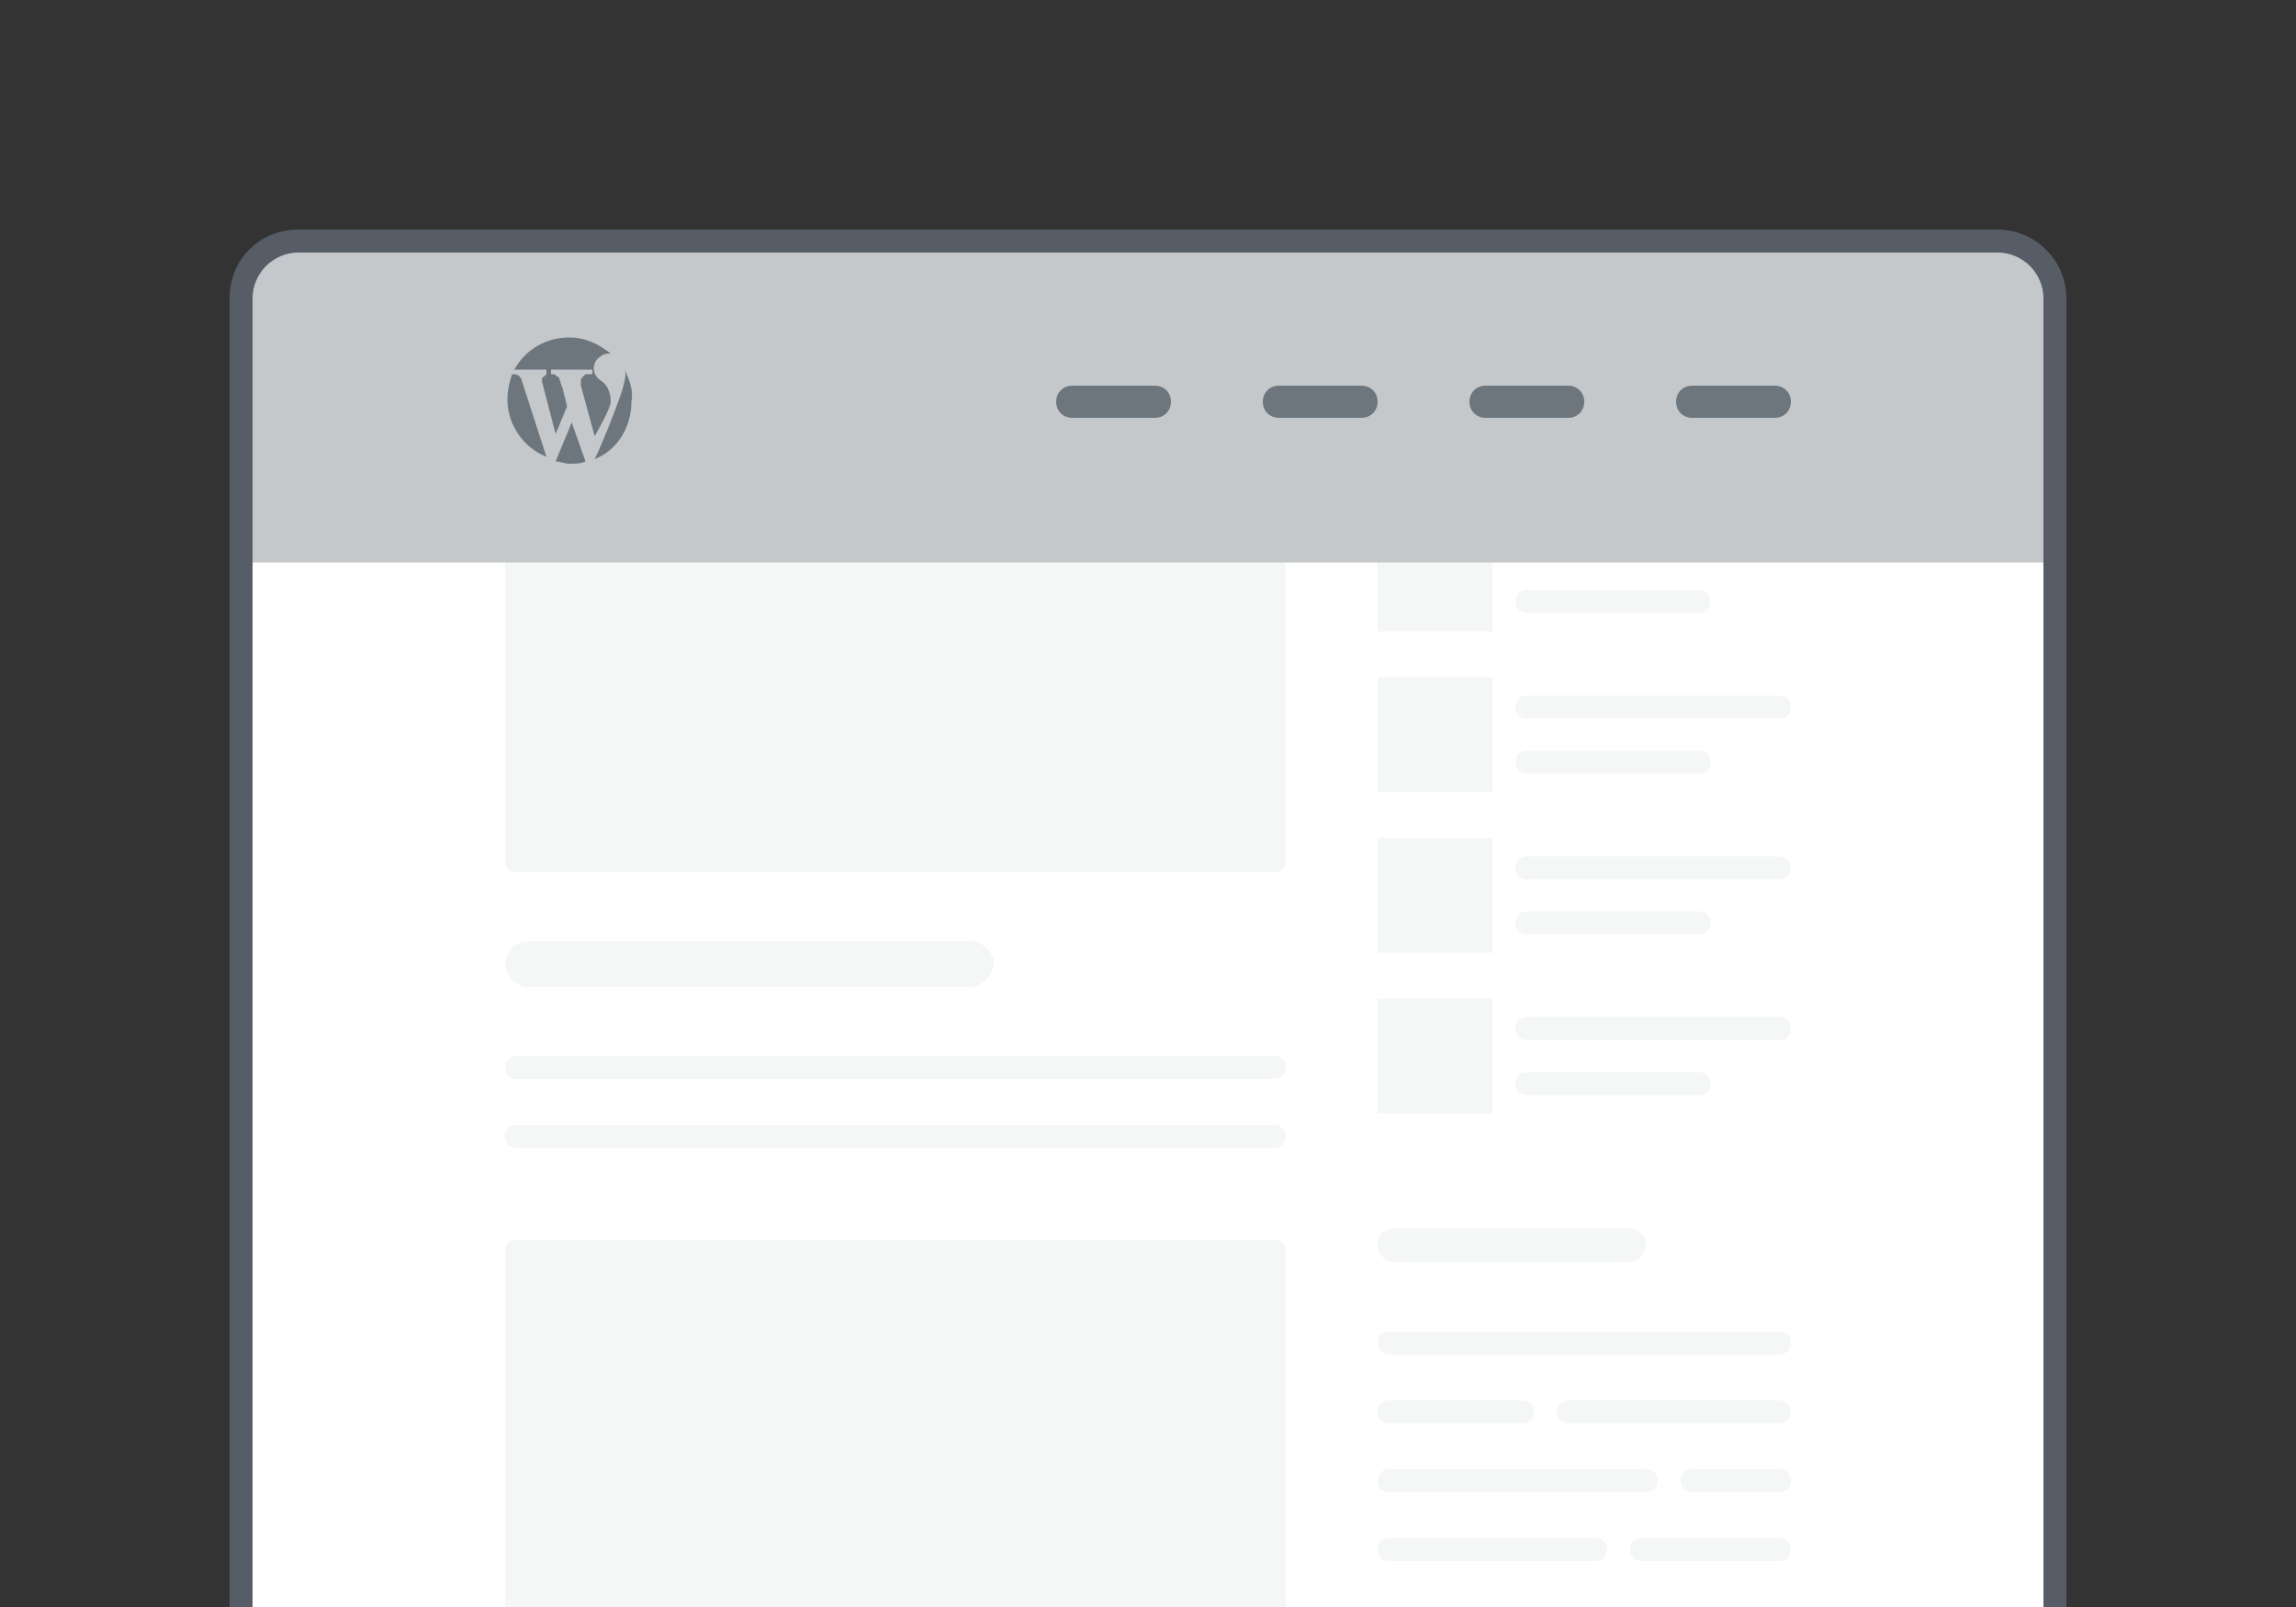<svg xmlns="http://www.w3.org/2000/svg" viewBox="0 0 100 70"><rect x="0" y="0" width="100" height="70" fill="#333333" stroke="none"/><path d="M13 73.5c-1.4 0-2.5-1.1-2.5-2.5V13c0-1.4 1.1-2.5 2.5-2.5h74c1.4 0 2.5 1.1 2.5 2.5v58c0 1.4-1.1 2.5-2.5 2.5H13z" fill="#fff"/><path d="M71.7 65H60.5c-.3 0-.5-.2-.5-.5s.2-.5.5-.5h11.2c.3 0 .5.2.5.5s-.2.5-.5.5zM55.5 38h-33c-.3 0-.5-.2-.5-.5V16.9c0-.3.2-.5.5-.5h33c.3 0 .5.2.5.5v20.5c0 .4-.2.6-.5.6zm-13.3 5H23c-.5 0-1-.5-1-1s.4-1 1-1h19.3c.5 0 1 .5 1 1-.1.5-.5 1-1.1 1zm13.3 4h-33c-.3 0-.5-.2-.5-.5s.2-.5.5-.5h33c.3 0 .5.2.5.5s-.2.5-.5.5zm0 3h-33c-.3 0-.5-.2-.5-.5s.2-.5.5-.5h33c.3 0 .5.2.5.5s-.2.5-.5.5zm0 24h-33c-.3 0-.5-.2-.5-.5v-19c0-.3.2-.5.5-.5h33c.3 0 .5.2.5.5v19c0 .3-.2.5-.5.5zM60 22.5h5v5h-5v-5zm17.5 1.8h-11c-.3 0-.5-.2-.5-.5s.2-.5.5-.5h11c.3 0 .5.2.5.5s-.2.5-.5.5zM74 26.7h-7.5c-.3 0-.5-.2-.5-.5s.2-.5.5-.5H74c.3 0 .5.2.5.5s-.2.5-.5.5zM60 15.5h5v5h-5v-5zm17.5 1.8h-11c-.3 0-.5-.2-.5-.5s.2-.5.5-.5h11c.3 0 .5.2.5.5s-.2.5-.5.5zM74 19.7h-7.5c-.3 0-.5-.2-.5-.5s.2-.5.5-.5H74c.3 0 .5.2.5.5s-.2.5-.5.5zm-14 9.8h5v5h-5v-5zm17.5 1.8h-11c-.3 0-.5-.2-.5-.5s.2-.5.5-.5h11c.3 0 .5.2.5.5s-.2.5-.5.5zM74 33.7h-7.5c-.3 0-.5-.2-.5-.5s.2-.5.5-.5H74c.3 0 .5.2.5.5s-.2.5-.5.5zm-14 2.8h5v5h-5v-5zm17.5 1.8h-11c-.3 0-.5-.2-.5-.5s.2-.5.5-.5h11c.3 0 .5.2.5.5s-.2.5-.5.5zM74 40.7h-7.5c-.3 0-.5-.2-.5-.5s.2-.5.5-.5H74c.3 0 .5.2.5.5s-.2.5-.5.5zM70.9 55H60.8c-.4 0-.8-.3-.8-.8 0-.4.3-.7.8-.7h10.1c.4 0 .8.3.8.7-.1.5-.4.8-.8.8zm6.6 4h-17c-.3 0-.5-.2-.5-.5s.2-.5.5-.5h17c.3 0 .5.2.5.5s-.2.5-.5.5zm-11.2 3h-5.8c-.3 0-.5-.2-.5-.5s.2-.5.5-.5h5.8c.3 0 .5.2.5.5s-.2.5-.5.5zm11.2 0h-9.2c-.3 0-.5-.2-.5-.5s.2-.5.5-.5h9.2c.3 0 .5.2.5.5s-.2.5-.5.5zm0 6h-6c-.3 0-.5-.2-.5-.5s.2-.5.5-.5h6c.3 0 .5.2.5.5s-.2.5-.5.5zm-8 0h-9c-.3 0-.5-.2-.5-.5s.2-.5.5-.5h9c.3 0 .5.2.5.5s-.2.5-.5.5zM60 43.5h5v5h-5v-5zm17.5 1.8h-11c-.3 0-.5-.2-.5-.5s.2-.5.5-.5h11c.3 0 .5.2.5.5s-.2.5-.5.5zM74 47.7h-7.5c-.3 0-.5-.2-.5-.5s.2-.5.5-.5H74c.3 0 .5.2.5.5s-.2.5-.5.5zM77.5 65h-3.8c-.3 0-.5-.2-.5-.5s.2-.5.5-.5h3.8c.3 0 .5.2.5.5s-.2.5-.5.5z" fill="#f5f6f6"/><path d="M12.5 10.5h75c1.1 0 2 .9 2 2v12h-79v-12c0-1.1.9-2 2-2z" fill="#c4c8cb"/><path d="M24.9 18.4l.6 1.7c-.2.1-.5.1-.7.1s-.4-.1-.6-.1l.7-1.7zm-1.1-2.1l-.1.1c-.1 0-.1.2-.1.2l.6 2.3.5-1.2-.2-.8c-.1-.2-.1-.4-.2-.5-.1 0-.1-.1-.2-.1H24v-.2h1.8v.2h-.3l-.1.1c-.1.1-.1.1-.1.2v.2l.6 2.2s.7-1.2.7-1.5-.1-.7-.4-.9c-.5-.3-.4-.9 0-1.1.1-.1.3-.1.4-.1-.5-.4-1.1-.7-1.8-.7-1 0-1.9.5-2.4 1.4h1.4v.2zm-1.4 0h-.1c-.1.3-.2.7-.2 1.1 0 1.1.7 2.1 1.7 2.5l-1.1-3.4s-.1-.2-.3-.2zm4.7.7c-.3.9-.9 2.4-1.2 3 1-.4 1.6-1.4 1.6-2.5.1-.5-.1-1-.3-1.4.1.2 0 .5-.1.9zm41.2-.2h-3.6c-.4 0-.7.3-.7.7s.3.7.7.7h3.6c.4 0 .7-.3.7-.7s-.3-.7-.7-.7zm-18 0h-3.6c-.4 0-.7.3-.7.7s.3.7.7.7h3.6c.4 0 .7-.3.7-.7s-.3-.7-.7-.7zm27 0h-3.6c-.4 0-.7.3-.7.7s.3.7.7.7h3.6c.4 0 .7-.3.7-.7s-.3-.7-.7-.7zm-18 0h-3.6c-.4 0-.7.3-.7.7s.3.7.7.7h3.6c.4 0 .7-.3.7-.7s-.3-.7-.7-.7z" fill="#6d767d"/><path d="M87 11c1.1 0 2 .9 2 2v58c0 1.1-.9 2-2 2H13c-1.1 0-2-.9-2-2V13c0-1.1.9-2 2-2h74m0-1H13c-1.7 0-3 1.3-3 3v58c0 1.7 1.3 3 3 3h74c1.6 0 3-1.3 3-3V13c0-1.7-1.4-3-3-3z" fill="#565d66"/></svg>